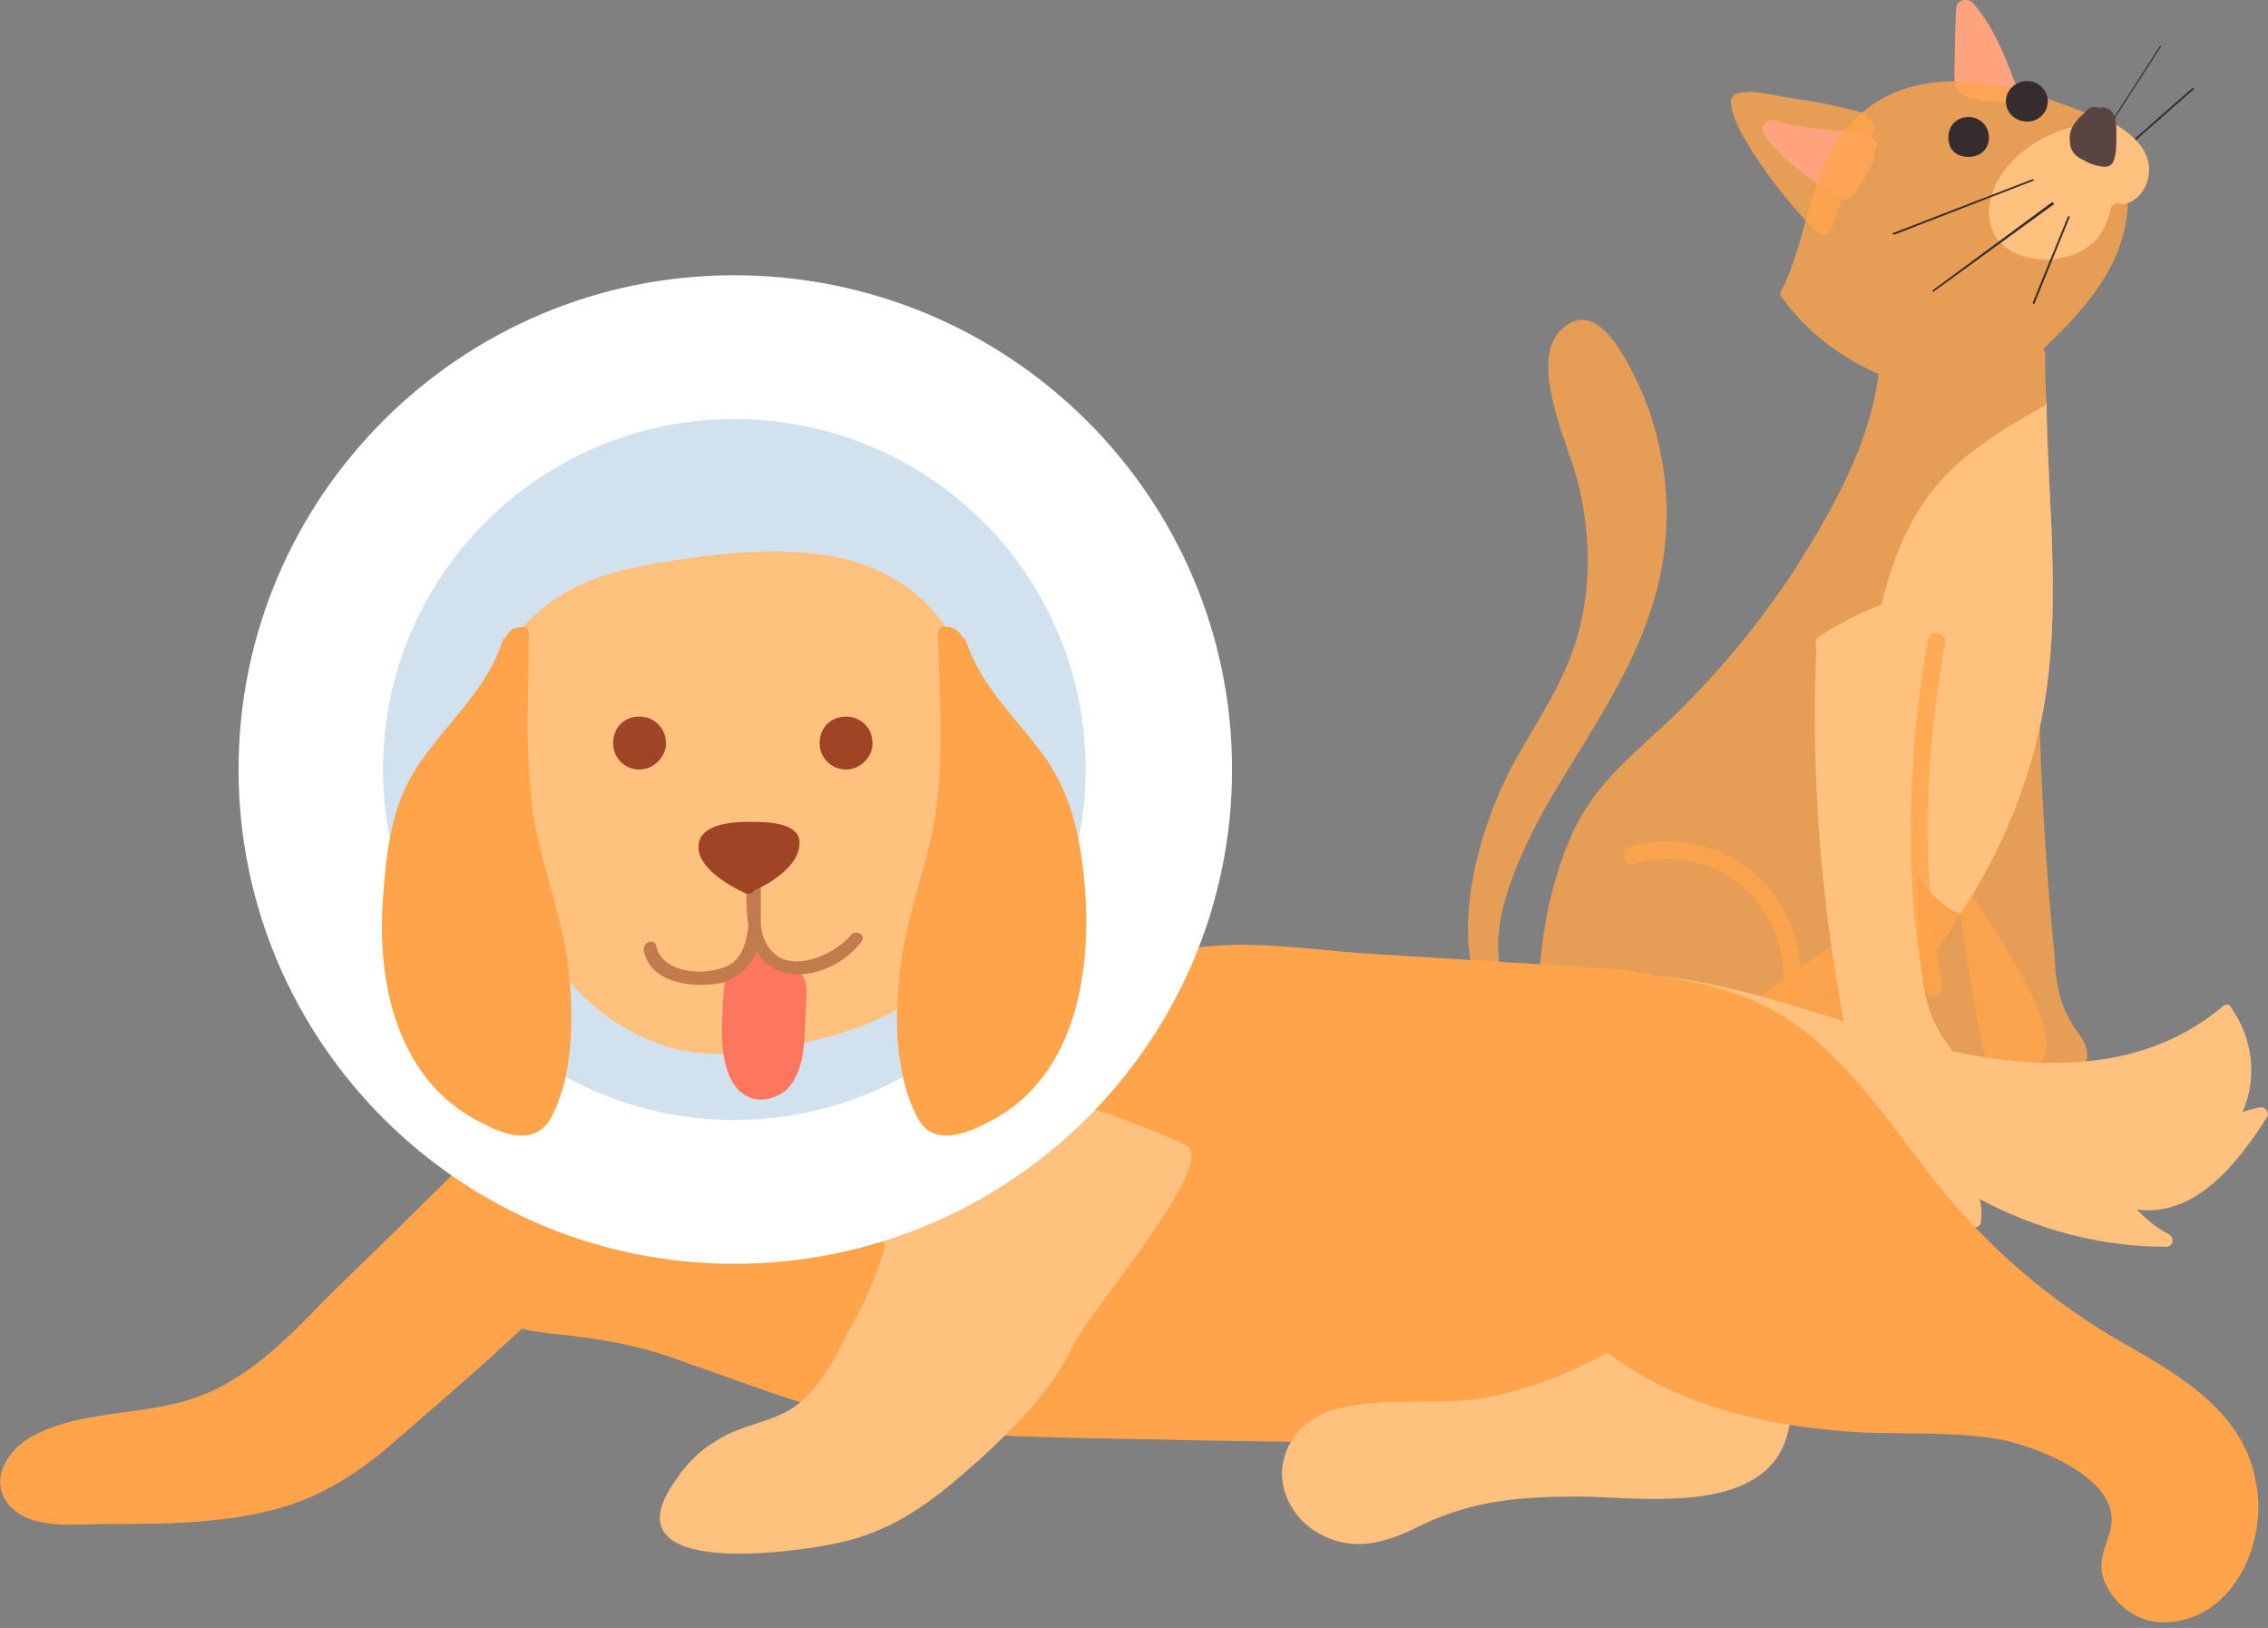 <svg version="1.2" xmlns="http://www.w3.org/2000/svg" viewBox="0 0 347 249" width="347" height="249">
	<rect x="0" y="0" width="347" height="249" fill="#808080" stroke="none"/>
	<title>image</title>
	<defs>
		<clipPath clipPathUnits="userSpaceOnUse" id="cp1">
			<path d="m-38.68-201l523.68 211.23l-147.32 384.71l-523.68-211.23z" />
		</clipPath>
	</defs>
	<style>
		.s0 { fill: #352c2d } 
		.s1 { opacity: .8;fill: #ffa44a } 
		.s2 { fill: #ffa47f } 
		.s3 { fill: #ffc17d } 
		.s4 { fill: #584441 } 
		.s5 { fill: #ffa44a } 
		.s6 { fill: #ffffff } 
		.s7 { fill: #d1e2ee } 
		.s8 { fill: #9f4424 } 
		.s9 { fill: #ff765f } 
		.s10 { fill: #c17b4c } 
	</style>
	<g id="Clip-Path" clip-path="url(#cp1)">
		<g id="Layer" style="opacity: .6">
		</g>
	</g>
	<path id="Layer" class="s0" d="m319.8 23.6l10.7-16.6h0.2l-10.7 16.6z" />
	<path id="Layer" class="s0" d="m323.1 24.3l12.4-10.9l0.2 0.2l-12.4 10.9z" />
	<path id="Layer" class="s1" d="m265.8 14.3c2.3-0.7 5.7 0.3 8.1 0.7q5.4 0.7 10.9 2.2c0.5 0 0.9 0.4 0.9 0.9c0.8 0.3 1.5 1 1 2.1q-4 6.9-6.4 14.7c-0.3 1-1.5 1.2-2.4 0.5q-4.5-4.5-8.1-9.7c-1.9-2.8-4.8-6.9-5-10.2c0-0.5 0.5-1.2 1-1.2z" />
	<path id="Layer" class="s1" d="m300.3 134.8q18.7 27 10.2 28.6q-8.8 1.7-54.7-1.1q34.9-26.6 44.5-27.5z" />
	<path id="Layer" class="s2" d="m299.1 8.4q0-3.6 0.2-7.1c0-1.2 1.4-1.7 2.4-1c3.1 3.4 5 8.1 6.6 12.4q0.3 0.2 0.5 0.2c0.7 0.5 0.7 1.4 0.5 2.1c0 1.2-1.9 2.2-2.4 0.7q-0.2-0.2-0.2-0.2c-2.6 0-6.4 0-7.4-2.1c-0.5-1.4-0.2-3.6-0.2-5z" />
	<path id="Layer" class="s2" d="m271.5 18.4c4.7 1.6 10 1.1 14.7 2.6c1.2 0.4 1.2 1.6 0.5 2.3c0.2 0.5 0.2 1 0 1.2q-1.4 2.9-3.3 5.5c-0.5 0.4-1.2 0.7-1.7 0.4c-4.5-2.8-8.8-5.6-11.9-9.9c-0.5-1 0.5-2.4 1.7-2.1z" />
	<path id="Layer" class="s1" d="m240.5 127.6c3.6-8 9.6-12.3 15.5-18c7.1-6.9 13.3-14.4 18.6-22.5c5.7-9 11.6-19.4 12.8-29.9c-5.9-2.6-10.9-6.4-14.7-11.6c-0.5-0.5-0.3-0.9 0-1.4c4.7-9.7 4-21.8 14.2-28.5c10.3-6.4 22.9-2.1 33.1 1.9c0.5 0.3 0.7 0.8 0.9 1.2c3.1 2.9 4.6 8.1 4.6 12.1q0 0.3 0 0.5q0 0.2 0 0.7c-0.7 8.8-6.7 15.4-12.9 21.3q0.3 0.3 0.3 0.7q0 3.8 0.2 7.4c0.2 14.7 2.1 29.4 0 44.1c-1.7 12.1-6.4 23.9-13.1 34.1q-1.4 2.4-3.1 4.8c-7.1 9.5-16.6 19.4-29.2 20.4c-9.8 0.4-26.4 1.4-31.4-2.9c-1-3.5-1-8.8-1-9.5c0.3-8.5 1.7-17 5.2-24.9z" />
	<path id="Layer" class="s3" d="m305 29c2.4-6.1 10.7-10.9 17.4-9.7c0.4-0.2 0.9-0.5 1.4-0.2c2.6 1.6 5 3.8 5 6.8c0 2.4-1.4 4.8-3.8 5.3c-0.5 0-1.2-0.3-1.4 0c-1 0.7-0.3 0-0.8 1.4c-0.4 1.2-0.7 2.1-1.6 3.5c-1.9 2.4-5 3.6-8.1 3.6c-6.4 0-10.5-4.3-8.1-10.7z" />
	<path id="Layer" class="s4" d="m316.7 21.7c-0.3-1.9 0.9-3.3 2.3-4.5q0.3-0.5 0.8-0.7q0.7-0.3 1.4 0c0.9-0.3 1.9 0.2 2.4 1.4c0.2 0.9 0.2 2.1 0.2 3.1c0 1.4 0 2.6-0.5 3.8c-0.2 0.4-0.7 0.7-1.2 0.7c-0.9 0-2.1-0.3-3.3-1c-1.2-0.5-2.1-1.4-2.1-2.8z" />
	<path id="Layer" class="s1" d="m298.1 97.5c-0.2-0.4-3.8-11.6 5.5-12.1c1.2 0 11.4-0.7 9.3 8.8c-2.2 9.3 0.4 42 1.4 51.5c0.2 4.5 0.7 8 3.3 11.8c1 1.4 1.9 2.4 1.7 4.3c-0.7 5.2-9.8 3.8-13.1 4c-0.5 0-1-0.2-1.2-0.5c-0.2 0-0.5-0.2-0.7-0.9c-5-21.8-6.9-44.3-6.2-66.9z" />
	<path id="Layer" class="s0" d="m301.2 17.9c1.7 0 3.1 1.4 3.1 3.1c0 1.9-1.4 3-3.1 3c-1.9 0-3.1-1.1-3.1-3c0-1.7 1.2-3.1 3.1-3.1z" />
	<path id="Layer" class="s0" d="m310.2 12.4c1.7 0 3.1 1.4 3.1 3.1c0 1.7-1.4 3.1-3.1 3.1c-1.9 0-3.3-1.4-3.3-3.1c0-1.7 1.4-3.1 3.3-3.1z" />
	<path id="Layer" class="s1" d="m232.5 115.1c3.3-5.7 6.9-11.2 8.8-17.6c2.1-7.3 2.1-14.9 0.4-22.5c-0.9-5.4-8.3-19.4-2.8-24.6c5.9-5.7 10.9 6.6 12.6 10.2c4 10.1 4.7 21 1.4 31.7c-3.3 10.9-10 20.2-15.7 29.9c-3.1 5.4-5.9 11.1-7.4 17.3c-1.9 9.2 0.8 15.4 8.8 20.4c1 0.7 0.8 1.6 0 2.4c-0.2 0.2-0.7 0.7-1.1 0.4c-19.8-7.6-12.9-34.1-5-47.6z" />
	<path id="Layer" class="s3" d="m286.9 97.5c1.2-7.3 3.4-15.1 7.9-21.3c4.5-6.4 11.4-10.4 18.1-14.2q0-0.3 0.2-0.5c0.2 14.7 2.1 29.4 0 44.1c-1.7 12.1-6.4 23.9-13.1 34.1q-1.2-0.2-2.4-1.2c-5.2-3.7-8.1-12-9.7-18c-1.9-7.3-2.2-15.4-1-23z" />
	<path id="Layer" class="s3" d="m277.9 99c-0.2-0.8-0.2-1.2 0.5-1.7c7.8-5 16.4-7.8 25.7-8.3c1.1 0 1.4 1.4 0.9 2.1q0 0.3-0.2 0.7c-3.8 8.8-7.6 17.8-9.8 27.1c-2.1 9.5-1.9 18.7-1.2 27.9c0.5 4.8 1 8.1 3.6 12.1c0.9 1.2 1.9 2.4 1.7 4.1c-0.8 5.2-9.8 4-13.1 4.2c-0.5 0-1-0.2-1.2-0.4c-0.2-0.3-0.5-0.5-0.7-1c-5-22-7.2-44.3-6.2-66.8z" />
	<path id="Layer" class="s0" d="m289.5 35.7l21.5-8.3l0.2 0.2l-21.4 8.3z" />
	<path id="Layer" class="s0" d="m295.7 44.4l18.3-13.5l0.3 0.3l-18.6 13.5z" />
	<path id="Layer" class="s0" d="m311 46.3l5.4-13.2h0.3l-5.5 13.5z" />
	<path id="Layer" class="s1" d="m295 97.8c0.3-1.7 2.9-1 2.6 0.7c-3.1 16.3-3.8 35.8-0.4 52.1c0.4 1.7-2.2 2.4-2.7 0.7c-3.3-16.8-2.6-36.7 0.5-53.5z" />
	<path id="Layer" class="s1" d="m249.4 129.5c14.2-4 27.8 7.4 25.9 22.3c-0.3 1.7-2.9 1.7-2.6 0c1.6-13-9.8-23.2-22.6-19.7c-1.7 0.5-2.4-2.1-0.7-2.6z" />
	<path id="Layer" class="s5" d="m280 196.2c-3.3 5.4-6.6 10.9-10.4 16.3c-2.4 3.1-4.8 5.9-8.6 7.6c-5.2 2.1-11.4 1.7-16.9 1.4q-9.7-0.2-19.7-0.5q-20.7-0.4-41.7-0.7c-13.7-0.4-27.5-0.2-41.3-1.6c-12.9-1.4-24.1-6-36.2-10.2c-6.7-2.6-13.3-3.8-20.7-4.5c-4.3-0.5-8.8-1.4-12.4-4.1c-6.4-4.5-7.1-12.3-1.6-18c3.3-3.8 8.3-5.4 13.1-6.8c6.4-1.7 12.6-3.4 19-5q0.2 0 0.5 0c24.9-5.2 48.5-13.3 72-23c10.7-4.5 23.3-1.9 34.8-1.2q19.2 1.2 38.5 2.4c17.4 2.8 21.4 10.2 28.5 18.2c3.8 4 6.9 9 7.7 14.7c0.7 5.7-1.5 10.2-4.6 15z" />
	<path id="Layer" class="s5" d="m87.1 195.2c-2.6 3.3-5.4 6.4-8.3 9c-6.7 6.2-13.6 12.1-20.2 17.8c-5.7 4.7-11.9 8.1-19.3 9.5c-7.6 1.6-15.4 1.6-23.3 1.6c-4.5 0-11.4 1-14.7-3c-3.1-3.8 0-8.6 3.8-10.5c7.1-3.8 15.9-3.1 23.5-5.4c8.8-2.6 15.2-9.3 21.4-15.7q9.5-9.2 19.1-18.7c0-0.5 0.4-1.4 1.1-1.2c4.1 1.2 7.9 2.9 11.7 4.8c2.1 1.1 6.9 3 7.8 5.6c0.8 2.4-1.4 4.8-2.6 6.2z" />
	<path id="Layer" class="s3" d="m164.4 205.4c-3.3 7.1-9 12.8-14.7 18c-6.2 5.5-11.9 10.2-20.2 12.3c-6.7 1.7-37.1 6.2-26.2-9.2c1.7-2.6 3.8-4.7 6.4-6.2c3.6-2.3 7.6-2.6 11.2-4.7c4-2.4 6.9-7.8 9-12.1c2.4-4 4.1-8.3 5.5-12.8c-0.5-0.7 0-2.1 1-1.7c5 1.9 19.2-20.6 24.5-20.8c3.3-0.3 17.6 5.4 20.7 7.1c4.7 2.6-15.7 26.5-17.2 30.1z" />
	<path id="Layer" class="s3" d="m273.4 219.6c-3.4 12.1-21.7 9.5-31.2 9.3c-9 0-16.6 0.4-25 4.5c-4.5 2.3-9.5 4-14.5 1.6c-4.3-1.9-7.3-6.6-6.4-11.3c1-5 5.2-7.9 10-8.6c7.4-1.4 15 0 22.4-1.6c7.8-1.7 15.2-5 21.8-9.5c0.3-0.3 0.5-0.5 1-0.5c9.7-0.5 25.9 2.4 21.9 16.1z" />
	<path id="Layer" class="s3" d="m346.9 170.8c-4.5 7.1-11 15.4-20 14.2c1.4 1.4 3.1 2.9 5 3.8c0.9 0.7 0.5 1.9-0.5 1.9c-10 0-19.7-2.6-28.5-7.3q0.4 1.6 0.2 3.3c0 0.7-0.5 1.2-1.2 0.9c-22.3-8.3-42.8-20.6-60.6-36.3q-0.5 0-1 0c-1.4 0.3-1.4-1.6 0-1.9c17.4-2.3 33.6 4.6 50.2 9.3c16.2 4.7 35.4 7.1 49.5-4.7c0.5-0.5 1.2-0.5 1.4 0.2c3.3 4.7 4 10.7 1.7 15.9q1.4-0.5 2.6-0.7c0.7-0.3 1.6 0.7 1.2 1.4z" />
	<path id="Layer" class="s5" d="m331.9 248.1c-3.8 0.4-7.4-1.7-9.3-5c-2.1-3.6-0.7-5.5 0.2-8.8c2.4-7.8-10.7-12.8-16.1-14c-7.2-1.4-14.5-0.9-21.7-1.2c-12.3-0.7-24.7-3-35.4-9.7c-9.1-5.7-16.4-13.7-22.6-22.5c-0.5 0.5-1.7 0.2-1.7-0.7q0-1 0-1.7q0 0 0-0.2c-0.2-0.2-0.2-0.5 0-0.9c-0.4-6.9-1.4-14.7 1.7-20.9c2.8-5.7 7.1-10.9 12.8-14c0.5-0.5 2.7-0.7 2.7-0.2c10.7 0.7 21.6 1.6 30.6 7.3c9.5 6.2 15.7 15.7 22.4 24.4c8.3 10.5 17.8 18.8 29.3 25.4c8.8 5 18.7 10.7 20.4 21.6c1.7 8.7-3.3 20.4-13.3 21.1z" />
	<path id="Layer" class="s6" d="m112.3 193.3c-41.8 0-75.8-33.9-75.8-75.6c0-41.7 34-75.6 75.8-75.6c42.1 0 76.2 33.9 76.2 75.6c0 41.7-34.1 75.6-76.2 75.6z" />
	<path id="Layer" class="s7" d="m112.3 171.3c-29.5 0-53.7-24-53.7-53.6c0-29.7 24.2-53.6 53.7-53.6c29.8 0 53.8 23.9 53.8 53.6c0 29.6-24 53.6-53.8 53.6z" />
	<path id="Layer" class="s3" d="m146.8 146.8c-5 6.2-12.3 9.5-19.7 11.7c-8.1 2.1-16.9 4-25 1.6c-6.9-2.1-12.6-6.6-16.9-12.3c-10.4-14-9.7-32.3-6.6-48.6c-0.5-0.2-0.7-0.7-0.3-1.2c6-8.1 14.1-10.7 23.8-12.1c9.3-1.6 21.7-2.8 30.7 0.7c17.4 6.9 16.6 23.5 18.3 37c1 8.3 1.2 16.4-4.3 23.2z" />
	<path id="Layer" class="s8" d="m125.4 113.7c0-2.4 1.7-4.1 4.1-4.1c2.1 0 4 1.7 4 4.1c0 2.1-1.9 4-4 4c-2.4 0-4.1-1.9-4.1-4z" />
	<path id="Layer" class="s8" d="m93.8 113.7c0-2.4 1.7-4.1 4-4.1c2.2 0 4.1 1.7 4.1 4.1c0 2.1-1.9 4-4.1 4c-2.3 0-4-1.9-4-4z" />
	<path id="Layer" class="s9" d="m123.3 154c-0.3 4.2 0.2 9.7-3.1 12.8c-2.4 1.9-5.5 1.9-7.4-0.3c-3.5-4-2.1-12.5-1.9-17.3c0-0.7 0.5-0.9 1-0.9c1.2-0.7 2.3-1.7 3.1-2.9c0.4-0.2 1.1-0.2 1.4 0c1.7 1.7 3.3 1.9 5 2.6q0.7 0.5 1.2 1c1.2 1.4 0.7 3.5 0.7 5z" />
	<path id="Layer" class="s10" d="m131.8 144c-2.6 3.6-8.3 6.2-12.6 4.5c-1.6-0.7-2.8-1.7-3.5-3.1c-0.7 2.2-2.2 3.8-4.8 4.8c-4.3 1.1-11.4 0.4-12.4-4.8c-0.2-1.4 1.7-1.9 1.9-0.7c1 4.7 9.1 4.7 11.9 2.4c1.5-1.4 1.9-3.3 2.2-5.5c-0.3-1.9-0.3-3.8-0.3-5.7q0-0.2 0-0.4c0-1.2 1.9-1.2 2.2 0q0 0.2 0 0.4q0 0 0 0.3c0 1.6 0 3.3 0 5.2c0.2 1.9 0.9 3.8 2.8 5c3.4 1.9 8.8-0.7 11-3.4c0.7-0.9 2.4 0 1.6 1z" />
	<path id="Layer" class="s8" d="m115.4 136.2c-0.2 0.4-0.9 0.7-1.4 0.4c-2.4-1.1-7.6-4-7.1-7.5c0.4-3.1 5.2-3.4 7.8-3.4c2.4 0 8.1 0 7.6 3.6c-0.2 3.1-4.2 5.7-6.9 6.9z" />
	<path id="Layer" class="s5" d="m84.3 171c-2.4 4.3-7.2 2.6-10.7 0.7c-12.9-6.4-16-21.5-15-34.3c0.5-7.6 1.4-15 5.9-21.1c4.3-6.2 10-10.9 12.4-18.3q0.2-0.5 0.5-0.5c0.5-1.2 1.2-1.6 2.6-1.6c0.5-0.3 0.9 0.4 0.9 0.9c0 9.3-0.7 19.2 0.8 28.5c1.4 8 4.7 15.9 5.4 24.1c0.7 6.7 0.5 15.5-2.8 21.6z" />
	<path id="Layer" class="s5" d="m137.6 149.4c0.7-8.2 4-16.1 5.4-24.1c1.5-9.3 0.7-19.2 0.5-28.5c0-0.5 0.5-1.2 1.2-0.9c1.2 0 1.9 0.4 2.6 1.6q0.2 0 0.5 0.5c2.4 7.4 8.1 12.1 12.4 18.3c4.2 6.1 5.4 13.5 5.9 21.1c0.7 12.8-2.1 27.9-15 34.3c-3.6 1.9-8.5 3.6-10.7-0.7c-3.3-6.1-3.6-14.9-2.8-21.6z" />
</svg>